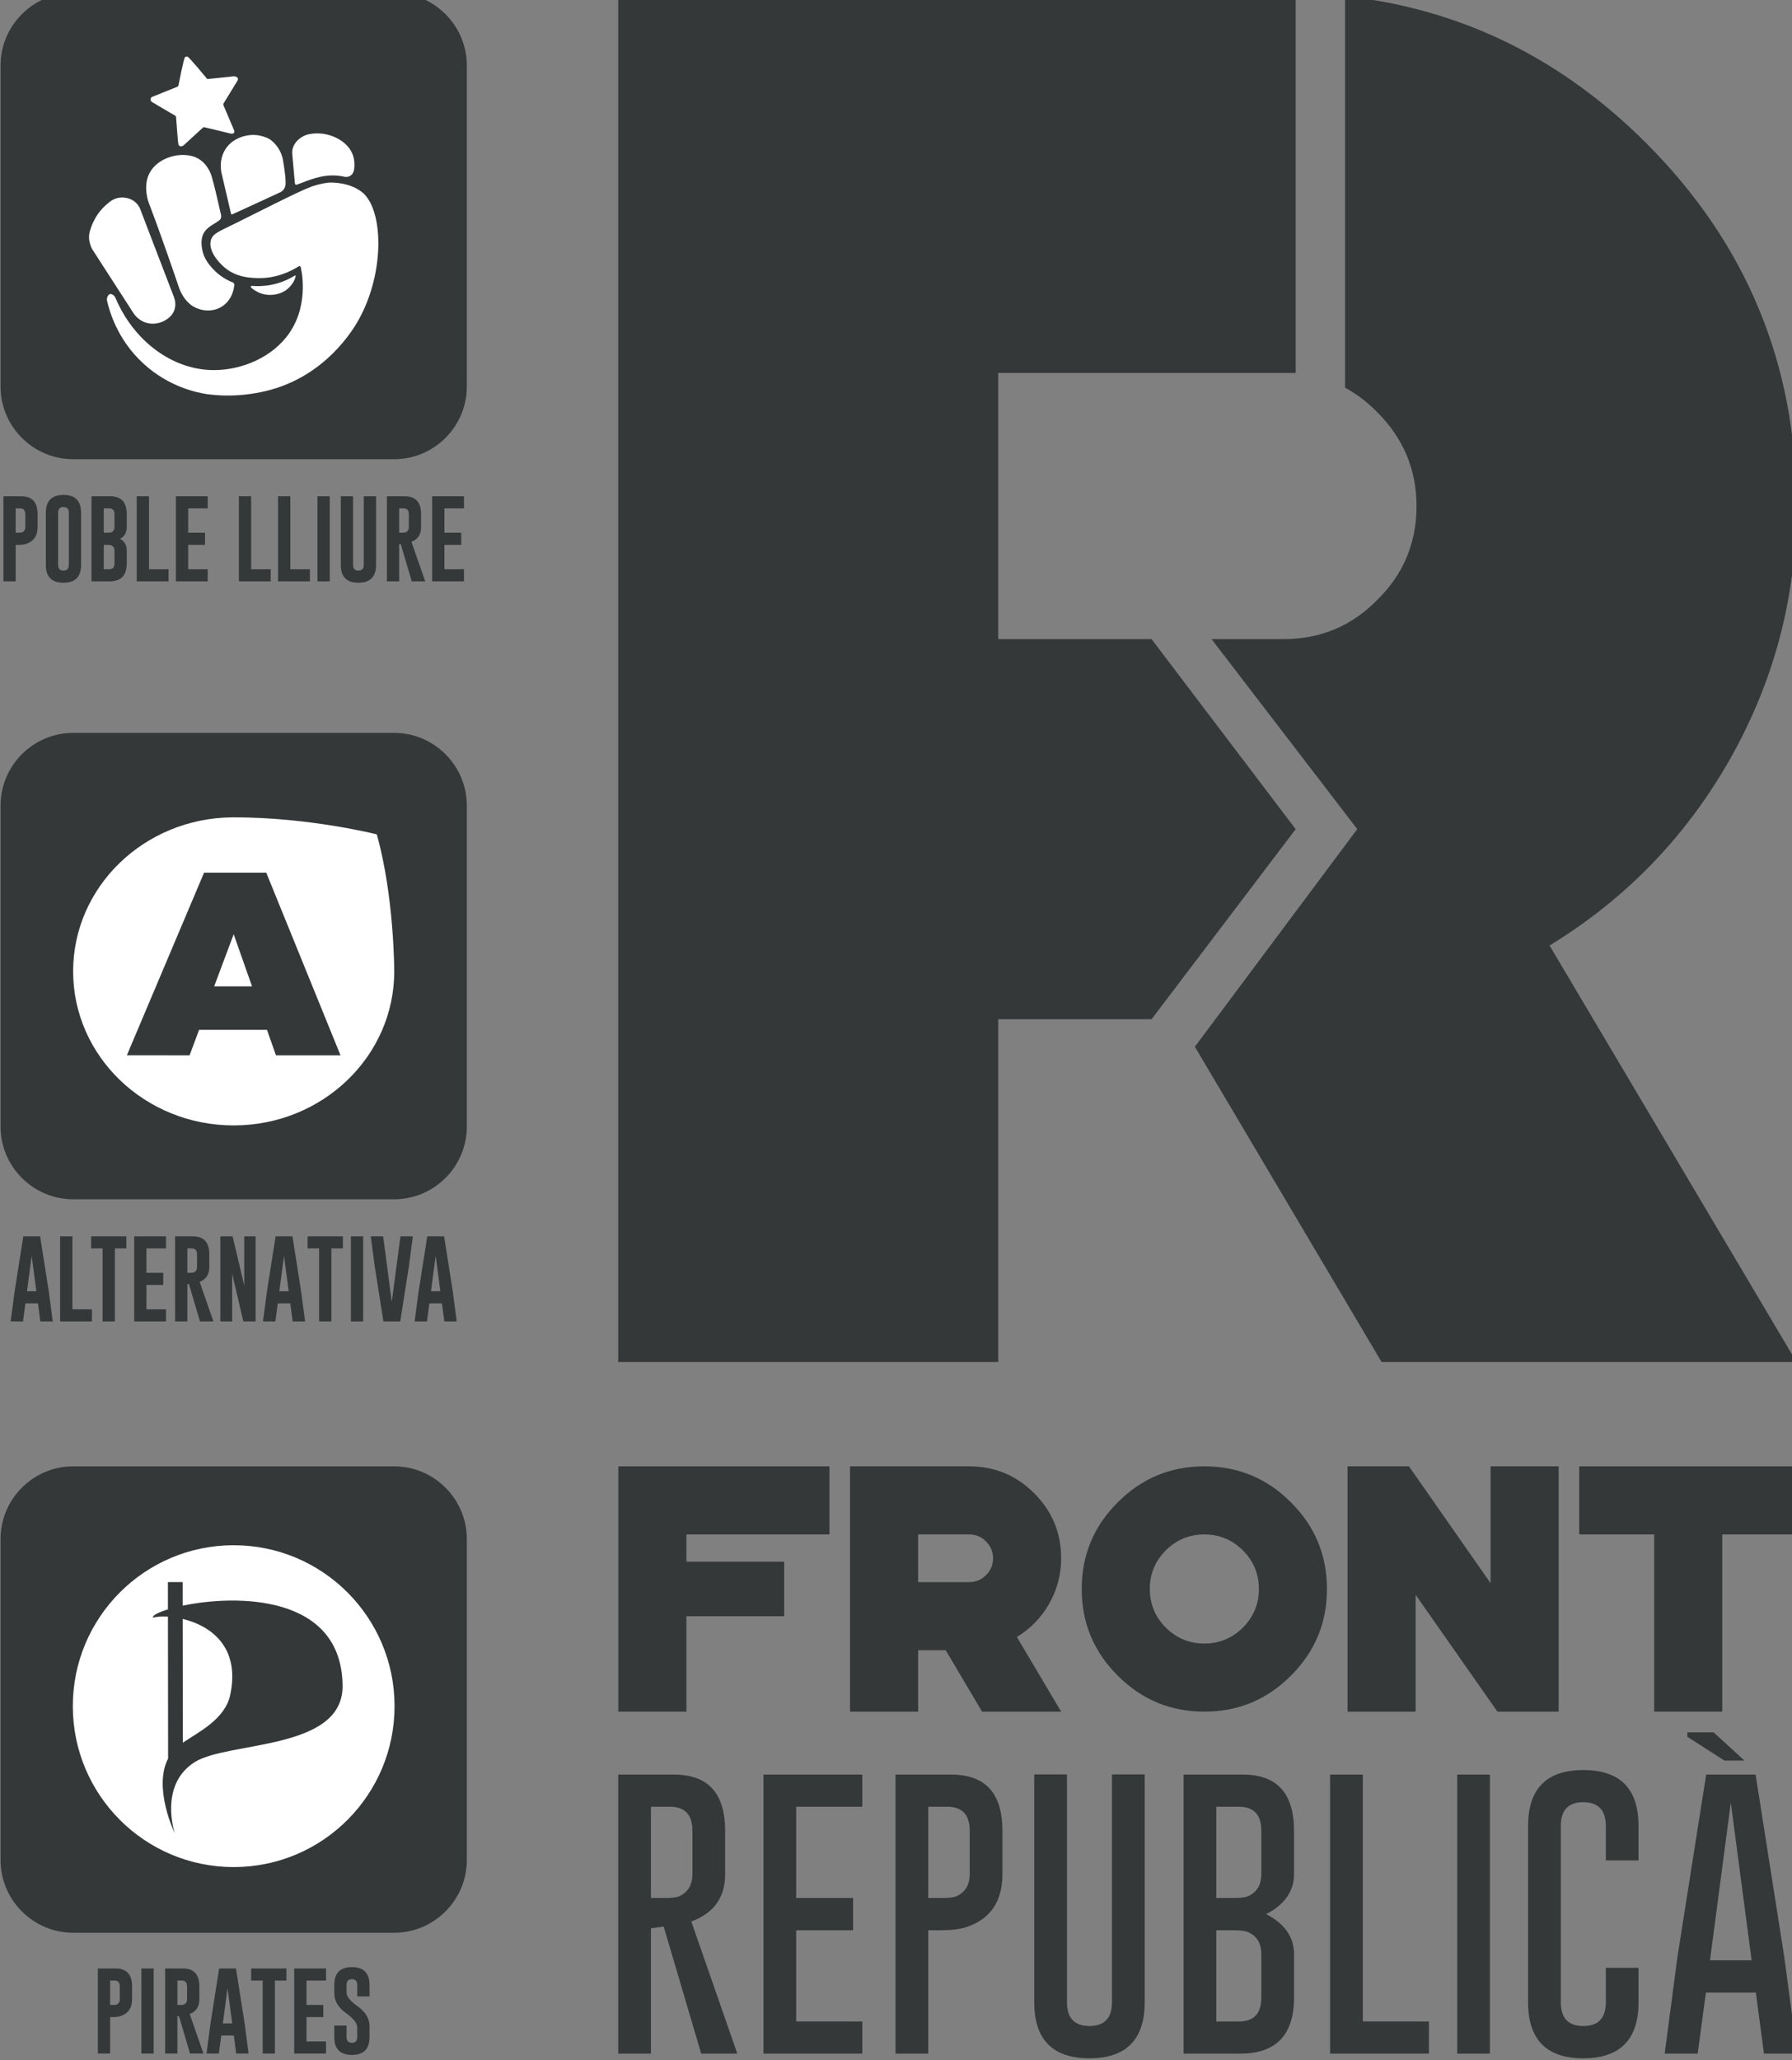 <?xml version="1.0" encoding="UTF-8" standalone="no"?>
<!-- Created with Inkscape (http://www.inkscape.org/) -->

<svg
   xmlns:dc="http://purl.org/dc/elements/1.1/"
   xmlns:cc="http://creativecommons.org/ns#"
   xmlns:rdf="http://www.w3.org/1999/02/22-rdf-syntax-ns#"
   xmlns:svg="http://www.w3.org/2000/svg"
   xmlns="http://www.w3.org/2000/svg"
   xmlns:sodipodi="http://sodipodi.sourceforge.net/DTD/sodipodi-0.dtd"
   xmlns:inkscape="http://www.inkscape.org/namespaces/inkscape"
   width="110.504mm"
   height="127mm"
   viewBox="0 0 110.504 127"
   version="1.1"
   id="svg8"
   inkscape:version="0.92.3 (2405546, 2018-03-11)"
   sodipodi:docname="logofr.svg">
  <rect x="0" y="0" width="110.504" height="127" fill="#808080" stroke="none"/>
  <defs
     id="defs2">
    <clipPath
       id="clipPath4557"
       clipPathUnits="userSpaceOnUse">
      <path
         inkscape:connector-curvature="0"
         id="path4555"
         d="M 0,1190.55 H 841.89 V 0 H 0 Z" />
    </clipPath>
  </defs>
  <sodipodi:namedview
     id="base"
     pagecolor="#ffffff"
     bordercolor="#666666"
     borderopacity="1.0"
     inkscape:pageopacity="0.0"
     inkscape:pageshadow="2"
     inkscape:zoom="0.24748737"
     inkscape:cx="781.91336"
     inkscape:cy="1573.2485"
     inkscape:document-units="mm"
     inkscape:current-layer="layer1"
     showgrid="false"
     fit-margin-top="0"
     fit-margin-left="0"
     fit-margin-right="0"
     fit-margin-bottom="0"
     inkscape:window-width="1920"
     inkscape:window-height="1025"
     inkscape:window-x="0"
     inkscape:window-y="27"
     inkscape:window-maximized="1" />
  <g
     inkscape:label="Capa 1"
     inkscape:groupmode="layer"
     id="layer1"
     transform="translate(332.315,-156.599)">
    <g
       transform="matrix(0.163,0,0,-0.163,-345.573,326.383)"
       inkscape:label="Logotip_Oficial_Front_Republica"
       id="g4545">
      <g
         transform="translate(315.261,394.279)"
         id="g4547">
        <path
           inkscape:connector-curvature="0"
           id="path4549"
           style="fill:#343838;fill-opacity:1;fill-rule:nonzero;stroke:none"
           d="M 0,0 H 25.757 V 36.073 H 62.739 V 56.705 H 25.757 V 67.021 H 79.868 V 92.778 H 0 Z" />
      </g>
      <g
         id="g4551">
        <g
           clip-path="url(#clipPath4557)"
           id="g4553">
          <g
             transform="translate(454.363,445.923)"
             id="g4559">
            <path
               inkscape:connector-curvature="0"
               id="path4561"
               style="fill:#343838;fill-opacity:1;fill-rule:nonzero;stroke:none"
               d="m 0,0 c -1.73,-1.774 -3.851,-2.66 -6.358,-2.66 h -19.334 v 18.037 h 19.334 c 2.507,0 4.628,-0.888 6.358,-2.66 C 1.772,10.942 2.66,8.823 2.66,6.358 2.66,3.85 1.772,1.729 0,0 m 23.811,-10.965 c 3.07,5.363 4.607,11.137 4.607,17.323 0,9.602 -3.397,17.799 -10.187,24.589 C 11.44,37.738 3.244,41.134 -6.358,41.134 H -51.45 v -92.779 h 25.758 v 23.228 h 10.445 l 13.755,-23.228 h 29.91 l -16.74,28.224 c 5.103,3.113 9.148,7.266 12.133,12.456" />
          </g>
          <g
             transform="translate(551.553,426.07)"
             id="g4563">
            <path
               inkscape:connector-curvature="0"
               id="path4565"
               style="fill:#343838;fill-opacity:1;fill-rule:nonzero;stroke:none"
               d="m 0,0 c -4.065,-4.022 -8.932,-6.033 -14.598,-6.033 -5.667,0 -10.533,2.011 -14.597,6.033 -4.024,4.065 -6.034,8.932 -6.034,14.599 0,5.665 2.01,10.531 6.034,14.597 4.064,4.023 8.93,6.034 14.597,6.034 C -8.932,35.23 -4.065,33.219 0,29.196 4.022,25.13 6.034,20.264 6.034,14.599 6.034,8.932 4.022,4.065 0,0 m -14.598,60.987 c -12.803,0 -23.724,-4.542 -32.763,-13.625 -9.084,-9.04 -13.625,-19.961 -13.625,-32.763 0,-12.804 4.541,-23.725 13.625,-32.765 9.039,-9.083 19.96,-13.625 32.763,-13.625 12.803,0 23.724,4.542 32.764,13.625 9.084,9.04 13.625,19.961 13.625,32.765 0,12.801 -4.541,23.723 -13.625,32.763 -9.04,9.084 -19.961,13.625 -32.764,13.625" />
          </g>
          <g
             transform="translate(645.239,442.873)"
             id="g4567">
            <path
               inkscape:connector-curvature="0"
               id="path4569"
               style="fill:#343838;fill-opacity:1;fill-rule:nonzero;stroke:none"
               d="M 0,0 -30.883,44.184 H -54.11 v -92.779 h 25.757 V -4.411 L 2.595,-48.595 H 25.757 V 44.184 H 0 Z" />
          </g>
          <g
             transform="translate(678.782,487.057)"
             id="g4571">
            <path
               inkscape:connector-curvature="0"
               id="path4573"
               style="fill:#343838;fill-opacity:1;fill-rule:nonzero;stroke:none"
               d="m 0,0 v -25.757 h 28.353 v -67.021 h 25.756 v 67.021 H 82.462 V 0 Z" />
          </g>
          <g
             transform="translate(327.597,358.312)"
             id="g4575">
            <path
               inkscape:connector-curvature="0"
               id="path4577"
               style="fill:#343838;fill-opacity:1;fill-rule:nonzero;stroke:none"
               d="m 0,0 v -34.501 h 5.25 c 2.393,0 4.107,0.178 5.144,0.535 3.536,1.464 5.303,4.304 5.303,8.518 v 16.34 C 15.697,-3.036 12.875,0 7.232,0 Z M -12.375,12.161 H 8.84 C 21.662,12.125 28.073,5.035 28.073,-9.108 v -16.34 c 0,-8.823 -4.269,-14.804 -12.804,-17.947 L 32.68,-93.378 19.019,-93.379 4.822,-45.322 0,-45.967 v -47.411 l -12.375,-0.001 z" />
          </g>
          <g
             transform="translate(404.077,323.811)"
             id="g4579">
            <path
               inkscape:connector-curvature="0"
               id="path4581"
               style="fill:#343838;fill-opacity:1;fill-rule:nonzero;stroke:none"
               d="m 0,0 v -12.216 l -21.537,10e-4 v -34.501 l 25.019,-10e-4 v -12.16 H -33.912 V 46.662 H 3.482 V 34.501 H -21.537 V 0 Z" />
          </g>
          <g
             transform="translate(432.502,358.312)"
             id="g4583">
            <path
               inkscape:connector-curvature="0"
               id="path4585"
               style="fill:#343838;fill-opacity:1;fill-rule:nonzero;stroke:none"
               d="m 0,0 v -34.501 h 5.25 c 2.393,0 4.107,0.178 5.144,0.535 3.536,1.464 5.303,4.304 5.303,8.518 V -9.107 C 15.697,-3.036 12.875,0 7.232,0 Z M -12.375,12.16 H 8.84 C 21.661,12.125 28.072,5.036 28.072,-9.107 v -16.34 c 0,-10.43 -4.625,-17.144 -13.875,-20.144 -2.251,-0.75 -5.571,-1.126 -9.965,-1.126 H 0 v -46.662 h -12.375 z" />
          </g>
          <g
             transform="translate(514.393,284.434)"
             id="g4587">
            <path
               inkscape:connector-curvature="0"
               id="path4589"
               style="fill:#343838;fill-opacity:1;fill-rule:nonzero;stroke:none"
               d="m 0,0 c 0,-14.144 -6.964,-21.232 -20.894,-21.269 -13.928,0 -20.893,7.089 -20.893,21.27 v 86.092 h 12.376 V 0.001 c 0,-6.037 2.839,-9.055 8.517,-9.055 5.679,0 8.519,3.018 8.519,9.054 V 86.093 H 0 Z" />
          </g>
          <g
             transform="translate(541.48,311.595)"
             id="g4591">
            <path
               inkscape:connector-curvature="0"
               id="path4593"
               style="fill:#343838;fill-opacity:1;fill-rule:nonzero;stroke:none"
               d="m 0,0 v -34.501 h 8.571 c 5.643,0 8.464,3.019 8.464,9.055 v 16.392 c 0,4.25 -1.767,7.073 -5.304,8.465 -1,0.393 -2.713,0.59 -5.142,0.589 z m 0,46.716 v -34.5 h 6.589 c 2.391,0 4.106,0.178 5.142,0.535 3.537,1.464 5.304,4.304 5.304,8.519 v 16.339 c 0,6.072 -2.821,9.108 -8.464,9.108 z M -12.377,58.877 H 10.179 C 23,58.842 29.41,51.752 29.41,37.608 V 21.269 C 29.41,14.804 25.894,9.751 18.857,6.107 25.894,2.466 29.41,-2.59 29.41,-9.054 v -16.393 c 0,-14.109 -6.767,-21.179 -20.304,-21.214 l -21.483,-10e-4 z" />
          </g>
          <g
             transform="translate(584.528,264.934)"
             id="g4595">
            <path
               inkscape:connector-curvature="0"
               id="path4597"
               style="fill:#343838;fill-opacity:1;fill-rule:nonzero;stroke:none"
               d="M 0,0 V 105.539 H 12.376 V 12.161 L 37.396,12.16 V 0 Z" />
          </g>
          <path
             inkscape:connector-curvature="0"
             id="path4599"
             style="fill:#343838;fill-opacity:1;fill-rule:nonzero;stroke:none"
             d="m 632.614,370.473 h 12.377 V 264.934 h -12.377 z" />
          <g
             transform="translate(701.219,284.38)"
             id="g4601">
            <path
               inkscape:connector-curvature="0"
               id="path4603"
               style="fill:#343838;fill-opacity:1;fill-rule:nonzero;stroke:none"
               d="m 0,0 c 0,-14.108 -6.964,-21.179 -20.893,-21.216 -13.929,0 -20.893,7.072 -20.893,21.216 v 66.646 c 0,14.107 6.964,21.161 20.893,21.161 C -6.964,87.808 0,80.753 0,66.646 V 53.627 h -12.375 v 13.019 c 0,5.963 -2.822,8.963 -8.465,9 h -0.107 c -5.643,0 -8.464,-3 -8.464,-9 V 0 c 0,-6 2.84,-9 8.518,-9 5.678,0 8.518,3 8.518,9 V 13.019 H 0 Z" />
          </g>
          <g
             transform="translate(744.002,300.238)"
             id="g4605">
            <path
               inkscape:connector-curvature="0"
               id="path4607"
               style="fill:#343838;fill-opacity:1;fill-rule:nonzero;stroke:none"
               d="M 0,0 -7.876,59.627 -15.75,0 Z m -24.322,86.199 9.965,-0.001 11.625,-10.66 h -7.554 l -14.036,9.001 z M 12.322,1.446 17.25,-35.305 4.661,-35.306 1.607,-12.215 h -18.912 l -3.106,-23.091 h -12.483 l 4.822,36.537 10.875,69.002 18.697,10e-4 z" />
          </g>
          <g
             transform="translate(571.502,900.574)"
             id="g4609">
            <path
               inkscape:connector-curvature="0"
               id="path4611"
               style="fill:#343838;fill-opacity:1;fill-rule:nonzero;stroke:none"
               d="m 0,0 0.001,143.71 c -1.532,0.031 -3.069,0.048 -4.614,0.048 H -256.28 v -517.819 h 143.759 v 129.636 h 58.006 l 54.516,71.879 -54.516,71.878 h -58.006 V 0 Z" />
          </g>
          <g
             transform="translate(735.271,753.556)"
             id="g4613">
            <path
               inkscape:connector-curvature="0"
               id="path4615"
               style="fill:#343838;fill-opacity:1;fill-rule:nonzero;stroke:none"
               d="m 0,0 c 17.138,29.931 25.709,62.159 25.709,96.685 0,53.591 -18.953,99.336 -56.852,137.237 -32.282,32.279 -70.253,50.813 -113.918,55.601 v -0.104 -143.899 -4.099 c 4.38,-2.346 8.436,-5.428 12.167,-9.25 9.896,-9.902 14.847,-21.728 14.847,-35.486 0,-14.004 -4.951,-25.835 -14.847,-35.489 -9.659,-9.9 -21.489,-14.847 -35.489,-14.847 h -27.203 l 55.127,-71.855 -61.44,-82.308 70.643,-119.229 H 25.709 L -67.714,-69.524 C -39.231,-52.144 -16.657,-28.969 0,0" />
          </g>
          <g
             transform="translate(230.477,867.941)"
             id="g4617">
            <path
               inkscape:connector-curvature="0"
               id="path4619"
               style="fill:#343838;fill-opacity:1;fill-rule:evenodd;stroke:none"
               d="m 0,0 h -121.465 c -15.104,0 -27.463,12.358 -27.463,27.463 v 121.465 c 0,15.105 12.359,27.464 27.463,27.464 H 0 c 15.105,0 27.463,-12.359 27.463,-27.464 V 27.463 C 27.463,12.358 15.105,0 0,0" />
          </g>
          <g
             transform="translate(87.267,849.354)"
             id="g4621">
            <path
               inkscape:connector-curvature="0"
               id="path4623"
               style="fill:#343838;fill-opacity:1;fill-rule:nonzero;stroke:none"
               d="m 0,0 v -9.218 h 1.066 c 0.645,0 1.088,0.044 1.329,0.132 0.842,0.338 1.263,1.022 1.263,2.05 v 4.838 C 3.658,-0.732 2.985,0 1.64,0 Z M -4.642,4.576 H 2.116 C 6.238,4.565 8.299,2.307 8.299,-2.198 v -4.838 c 0,-3.324 -1.481,-5.468 -4.445,-6.43 -0.71,-0.23 -1.744,-0.345 -3.1,-0.345 H 0 v -13.793 h -4.642 z" />
          </g>
          <g
             transform="translate(107.376,847.681)"
             id="g4625">
            <path
               inkscape:connector-curvature="0"
               id="path4627"
               style="fill:#343838;fill-opacity:1;fill-rule:nonzero;stroke:none"
               d="M 0,0 C 0,1.443 -0.672,2.17 -2.017,2.182 H -2.05 C -3.384,2.182 -4.051,1.454 -4.051,0 v -19.683 c 0,-1.454 0.673,-2.181 2.017,-2.181 1.356,0 2.034,0.727 2.034,2.181 z m 4.642,-19.683 c 0,-4.504 -2.225,-6.762 -6.676,-6.774 -4.439,0 -6.659,2.258 -6.659,6.774 V 0 c 0,4.505 2.22,6.758 6.659,6.758 4.451,0 6.676,-2.253 6.676,-6.758 z" />
          </g>
          <g
             transform="translate(120.596,835.544)"
             id="g4629">
            <path
               inkscape:connector-curvature="0"
               id="path4631"
               style="fill:#343838;fill-opacity:1;fill-rule:nonzero;stroke:none"
               d="m 0,0 v -9.218 h 2.034 c 1.345,0 2.017,0.727 2.017,2.182 v 4.855 c 0,1.027 -0.421,1.705 -1.262,2.034 C 2.548,-0.049 2.105,0 1.46,0 Z M 0,13.811 V 4.593 h 1.46 c 0.645,0 1.088,0.043 1.329,0.131 0.841,0.339 1.262,1.022 1.262,2.05 v 4.839 c 0,1.465 -0.672,2.198 -2.017,2.198 z m -4.642,4.576 H 2.51 C 6.632,18.376 8.693,16.118 8.693,11.613 V 6.774 C 8.693,4.664 7.846,3.171 6.151,2.296 7.846,1.421 8.693,-0.071 8.693,-2.181 v -4.855 c 0,-4.494 -2.159,-6.747 -6.479,-6.758 h -6.856 z" />
          </g>
          <g
             transform="translate(133.061,821.75)"
             id="g4633">
            <path
               inkscape:connector-curvature="0"
               id="path4635"
               style="fill:#343838;fill-opacity:1;fill-rule:nonzero;stroke:none"
               d="M 0,0 V 32.181 H 4.642 V 4.576 h 7.397 V 0 Z" />
          </g>
          <g
             transform="translate(147.889,853.93)"
             id="g4637">
            <path
               inkscape:connector-curvature="0"
               id="path4639"
               style="fill:#343838;fill-opacity:1;fill-rule:nonzero;stroke:none"
               d="M 0,0 H 12.039 V -4.576 H 4.642 v -9.218 h 6.364 v -4.593 H 4.642 v -9.217 h 7.397 v -4.577 H 0 Z" />
          </g>
          <g
             transform="translate(171.705,821.75)"
             id="g4641">
            <path
               inkscape:connector-curvature="0"
               id="path4643"
               style="fill:#343838;fill-opacity:1;fill-rule:nonzero;stroke:none"
               d="M 0,0 V 32.181 H 4.642 V 4.576 h 7.397 V 0 Z" />
          </g>
          <g
             transform="translate(186.532,821.75)"
             id="g4645">
            <path
               inkscape:connector-curvature="0"
               id="path4647"
               style="fill:#343838;fill-opacity:1;fill-rule:nonzero;stroke:none"
               d="M 0,0 V 32.181 H 4.642 V 4.576 h 7.397 V 0 Z" />
          </g>
          <path
             inkscape:connector-curvature="0"
             id="path4649"
             style="fill:#343838;fill-opacity:1;fill-rule:nonzero;stroke:none"
             d="m 201.442,853.93 h 4.642 v -32.181 h -4.642 z" />
          <g
             transform="translate(223.601,827.999)"
             id="g4651">
            <path
               inkscape:connector-curvature="0"
               id="path4653"
               style="fill:#343838;fill-opacity:1;fill-rule:nonzero;stroke:none"
               d="m 0,0 c 0,-4.505 -2.226,-6.763 -6.676,-6.774 -4.439,0 -6.659,2.258 -6.659,6.774 v 25.932 h 4.642 V 0 c 0,-1.454 0.672,-2.181 2.017,-2.181 1.356,0 2.034,0.727 2.034,2.181 V 25.932 H 0 Z" />
          </g>
          <g
             transform="translate(232.343,849.354)"
             id="g4655">
            <path
               inkscape:connector-curvature="0"
               id="path4657"
               style="fill:#343838;fill-opacity:1;fill-rule:nonzero;stroke:none"
               d="m 0,0 v -9.218 h 1.066 c 0.645,0 1.088,0.044 1.329,0.132 0.842,0.338 1.263,1.022 1.263,2.05 v 4.838 C 3.658,-0.732 2.985,0 1.64,0 Z M -4.642,4.576 H 2.116 C 6.238,4.565 8.299,2.307 8.299,-2.198 v -4.838 c 0,-2.833 -1.219,-4.697 -3.657,-5.593 L 9.858,-27.604 H 4.773 L 0.591,-13.45 0,-13.532 v -14.072 h -4.642 z" />
          </g>
          <g
             transform="translate(244.825,853.93)"
             id="g4659">
            <path
               inkscape:connector-curvature="0"
               id="path4661"
               style="fill:#343838;fill-opacity:1;fill-rule:nonzero;stroke:none"
               d="M 0,0 H 12.039 V -4.576 H 4.642 v -9.218 h 6.364 v -4.593 H 4.642 v -9.217 h 7.397 v -4.577 H 0 Z" />
          </g>
          <g
             transform="translate(230.477,588.05)"
             id="g4663">
            <path
               inkscape:connector-curvature="0"
               id="path4665"
               style="fill:#343838;fill-opacity:1;fill-rule:evenodd;stroke:none"
               d="m 0,0 h -121.465 c -15.104,0 -27.463,12.359 -27.463,27.464 v 121.465 c 0,15.105 12.359,27.463 27.463,27.463 H 0 c 15.105,0 27.463,-12.358 27.463,-27.463 V 27.464 C 27.463,12.359 15.105,0 0,0" />
          </g>
          <g
             transform="translate(95.091,553.276)"
             id="g4667">
            <path
               inkscape:connector-curvature="0"
               id="path4669"
               style="fill:#343838;fill-opacity:1;fill-rule:nonzero;stroke:none"
               d="M 0,0 -1.771,13.384 -3.542,0 Z M 4.691,0 6.2,-11.416 H 1.509 l -0.902,6.823 h -4.74 l -0.919,-6.823 h -4.674 l 1.509,11.366 3.28,20.815 h 6.364 z" />
          </g>
          <g
             transform="translate(104.08,541.86)"
             id="g4671">
            <path
               inkscape:connector-curvature="0"
               id="path4673"
               style="fill:#343838;fill-opacity:1;fill-rule:nonzero;stroke:none"
               d="M 0,0 V 32.181 H 4.642 V 4.576 h 7.397 V 0 Z" />
          </g>
          <g
             transform="translate(129.142,574.04)"
             id="g4675">
            <path
               inkscape:connector-curvature="0"
               id="path4677"
               style="fill:#343838;fill-opacity:1;fill-rule:nonzero;stroke:none"
               d="m 0,0 v -4.576 h -4.346 v -27.605 h -4.642 v 27.605 h -4.346 V 0 Z" />
          </g>
          <g
             transform="translate(132.094,574.04)"
             id="g4679">
            <path
               inkscape:connector-curvature="0"
               id="path4681"
               style="fill:#343838;fill-opacity:1;fill-rule:nonzero;stroke:none"
               d="M 0,0 H 12.039 V -4.576 H 4.642 v -9.218 h 6.364 v -4.593 H 4.642 v -9.217 h 7.397 v -4.577 H 0 Z" />
          </g>
          <g
             transform="translate(152.219,569.464)"
             id="g4683">
            <path
               inkscape:connector-curvature="0"
               id="path4685"
               style="fill:#343838;fill-opacity:1;fill-rule:nonzero;stroke:none"
               d="m 0,0 v -9.218 h 1.066 c 0.645,0 1.088,0.043 1.329,0.131 0.842,0.339 1.263,1.023 1.263,2.051 v 4.838 C 3.658,-0.732 2.985,0 1.64,0 Z M -4.642,4.576 H 2.116 C 6.238,4.565 8.299,2.307 8.299,-2.198 v -4.838 c 0,-2.833 -1.219,-4.697 -3.657,-5.594 L 9.858,-27.604 H 4.773 L 0.591,-13.45 0,-13.532 v -14.072 h -4.642 z" />
          </g>
          <g
             transform="translate(164.701,574.04)"
             id="g4687">
            <path
               inkscape:connector-curvature="0"
               id="path4689"
               style="fill:#343838;fill-opacity:1;fill-rule:nonzero;stroke:none"
               d="M 0,0 H 4.642 L 9.038,-18.666 V 0 h 4.297 V -32.181 H 8.693 L 4.461,-14.105 V -32.181 H 0 Z" />
          </g>
          <g
             transform="translate(190.551,553.276)"
             id="g4691">
            <path
               inkscape:connector-curvature="0"
               id="path4693"
               style="fill:#343838;fill-opacity:1;fill-rule:nonzero;stroke:none"
               d="M 0,0 -1.771,13.384 -3.542,0 Z M 4.691,0 6.2,-11.416 H 1.509 l -0.902,6.823 h -4.74 l -0.919,-6.823 h -4.674 l 1.509,11.366 3.28,20.815 h 6.364 z" />
          </g>
          <g
             transform="translate(211.053,574.04)"
             id="g4695">
            <path
               inkscape:connector-curvature="0"
               id="path4697"
               style="fill:#343838;fill-opacity:1;fill-rule:nonzero;stroke:none"
               d="m 0,0 v -4.576 h -4.346 v -27.605 h -4.642 v 27.605 h -4.346 V 0 Z" />
          </g>
          <path
             inkscape:connector-curvature="0"
             id="path4699"
             style="fill:#343838;fill-opacity:1;fill-rule:nonzero;stroke:none"
             d="m 214.088,574.04 h 4.642 v -32.181 h -4.642 z" />
          <g
             transform="translate(232.753,541.86)"
             id="g4701">
            <path
               inkscape:connector-curvature="0"
               id="path4703"
               style="fill:#343838;fill-opacity:1;fill-rule:nonzero;stroke:none"
               d="m 0,0 h -6.364 l -3.281,20.798 -1.508,11.383 h 4.691 l 3.263,-24.8 3.281,24.8 H 4.773 L 3.264,20.765 Z" />
          </g>
          <g
             transform="translate(247.925,553.276)"
             id="g4705">
            <path
               inkscape:connector-curvature="0"
               id="path4707"
               style="fill:#343838;fill-opacity:1;fill-rule:nonzero;stroke:none"
               d="M 0,0 -1.771,13.384 -3.542,0 Z M 4.691,0 6.2,-11.416 H 1.509 l -0.902,6.823 h -4.74 l -0.919,-6.823 h -4.674 l 1.509,11.366 3.28,20.815 h 6.364 z" />
          </g>
          <g
             transform="translate(230.477,310.658)"
             id="g4709">
            <path
               inkscape:connector-curvature="0"
               id="path4711"
               style="fill:#343838;fill-opacity:1;fill-rule:evenodd;stroke:none"
               d="m 0,0 h -121.465 c -15.104,0 -27.463,12.358 -27.463,27.463 v 121.465 c 0,15.105 12.359,27.464 27.463,27.464 H 0 c 15.105,0 27.463,-12.359 27.463,-27.464 V 27.463 C 27.463,12.358 15.105,0 0,0" />
          </g>
          <g
             transform="translate(122.999,292.573)"
             id="g4713">
            <path
               inkscape:connector-curvature="0"
               id="path4715"
               style="fill:#343838;fill-opacity:1;fill-rule:nonzero;stroke:none"
               d="m 0,0 v -9.218 h 1.066 c 0.645,0 1.088,0.043 1.329,0.131 0.842,0.339 1.263,1.023 1.263,2.051 v 4.838 C 3.658,-0.732 2.985,0 1.64,0 Z M -4.642,4.576 H 2.116 C 6.238,4.565 8.299,2.307 8.299,-2.198 v -4.838 c 0,-3.324 -1.481,-5.468 -4.445,-6.43 -0.71,-0.23 -1.744,-0.345 -3.1,-0.345 H 0 v -13.793 h -4.642 z" />
          </g>
          <path
             inkscape:connector-curvature="0"
             id="path4717"
             style="fill:#343838;fill-opacity:1;fill-rule:nonzero;stroke:none"
             d="m 134.825,297.15 h 4.642 v -32.181 h -4.642 z" />
          <g
             transform="translate(148.455,292.573)"
             id="g4719">
            <path
               inkscape:connector-curvature="0"
               id="path4721"
               style="fill:#343838;fill-opacity:1;fill-rule:nonzero;stroke:none"
               d="m 0,0 v -9.218 h 1.066 c 0.645,0 1.088,0.043 1.329,0.131 0.842,0.339 1.263,1.023 1.263,2.051 v 4.838 C 3.658,-0.732 2.985,0 1.64,0 Z M -4.642,4.576 H 2.116 C 6.238,4.565 8.299,2.307 8.299,-2.198 v -4.838 c 0,-2.833 -1.219,-4.697 -3.657,-5.594 L 9.858,-27.604 H 4.773 L 0.591,-13.45 0,-13.532 v -14.072 h -4.642 z" />
          </g>
          <g
             transform="translate(169.187,276.385)"
             id="g4723">
            <path
               inkscape:connector-curvature="0"
               id="path4725"
               style="fill:#343838;fill-opacity:1;fill-rule:nonzero;stroke:none"
               d="M 0,0 -1.771,13.384 -3.542,0 Z M 4.691,0 6.2,-11.416 H 1.509 l -0.902,6.823 h -4.74 l -0.919,-6.823 h -4.674 l 1.509,11.366 3.28,20.815 h 6.364 z" />
          </g>
          <g
             transform="translate(189.69,297.15)"
             id="g4727">
            <path
               inkscape:connector-curvature="0"
               id="path4729"
               style="fill:#343838;fill-opacity:1;fill-rule:nonzero;stroke:none"
               d="m 0,0 v -4.576 h -4.346 v -27.605 h -4.642 v 27.605 h -4.346 V 0 Z" />
          </g>
          <g
             transform="translate(192.642,297.15)"
             id="g4731">
            <path
               inkscape:connector-curvature="0"
               id="path4733"
               style="fill:#343838;fill-opacity:1;fill-rule:nonzero;stroke:none"
               d="M 0,0 H 12.039 V -4.576 H 4.642 v -9.218 h 6.364 v -4.593 H 4.642 v -9.217 h 7.397 v -4.577 H 0 Z" />
          </g>
          <g
             transform="translate(207.797,290.901)"
             id="g4735">
            <path
               inkscape:connector-curvature="0"
               id="path4737"
               style="fill:#343838;fill-opacity:1;fill-rule:nonzero;stroke:none"
               d="m 0,0 c 0,4.505 2.22,6.758 6.659,6.758 4.45,0 6.676,-2.253 6.676,-6.758 V -4.33 H 8.693 V 0 c 0,1.443 -0.672,2.17 -2.017,2.182 H 6.643 C 5.309,2.182 4.642,1.454 4.642,0 v -2.92 c 0,-1.433 1.448,-3.187 4.346,-5.265 2.898,-2.067 4.347,-4.544 4.347,-7.43 v -4.068 c 0,-4.516 -2.22,-6.774 -6.659,-6.774 C 2.225,-26.445 0,-24.187 0,-19.683 v 4.33 h 4.642 v -4.33 c 0,-1.454 0.678,-2.181 2.034,-2.181 1.345,0 2.017,0.727 2.017,2.181 v 3.674 c 0,1.553 -1.449,3.368 -4.346,5.446 C 1.449,-8.496 0,-5.981 0,-3.019 Z" />
          </g>
          <g
             transform="translate(189.452,931.825)"
             id="g4739">
            <path
               inkscape:connector-curvature="0"
               id="path4741"
               style="fill:#ffffff;fill-opacity:1;fill-rule:nonzero;stroke:none"
               d="M 0,0 C 0,0 2.961,1.966 3.727,5.25 3.744,5.321 3.789,5.515 3.698,5.587 3.607,5.659 3.427,5.572 3.365,5.54 1.499,4.392 -1.458,2.886 -5.351,2.103 -8.337,1.502 -10.931,1.516 -12.834,1.675 -12.935,1.653 -13.172,1.586 -13.23,1.412 c -0.055,-0.163 0.063,-0.35 0.125,-0.404 0.783,-0.691 2.751,-2.236 5.711,-2.655 C -6.242,-1.811 -3.032,-2.012 0,0" />
          </g>
          <g
             transform="translate(218.238,968.993)"
             id="g4743">
            <path
               inkscape:connector-curvature="0"
               id="path4745"
               style="fill:#ffffff;fill-opacity:1;fill-rule:nonzero;stroke:none"
               d="m 0,0 c -5.354,4.156 -12.718,3.556 -12.718,3.556 -1.034,-0.13 -2.182,-0.329 -3.416,-0.631 0,0 -1.578,-0.387 -3.184,-0.97 -4.658,-1.69 -22.089,-10.652 -29.296,-14.179 -5.639,-2.76 -7.815,-3.56 -8.498,-5.96 -1.126,-3.955 2.873,-8.483 5.37,-10.516 4.383,-3.569 9.406,-3.748 12.065,-3.843 7.311,-0.261 12.993,2.662 15.935,4.53 0.064,0.041 0.121,0.055 0.174,0.05 0,0 0.205,-0.011 0.393,-0.369 0.175,-0.332 3.392,-13.481 -4.005,-24.625 -6.37,-9.598 -18.337,-14.377 -28.726,-14.389 -15.555,-0.017 -30.284,10.769 -37.303,27.285 -0.089,0.222 -0.289,0.631 -0.709,0.978 -0.159,0.13 -0.712,0.585 -1.259,0.507 -0.67,-0.097 -1.279,-0.99 -1.295,-2.196 0.859,-3.935 3.799,-14.945 13.921,-24.189 9.61,-8.777 20.162,-10.911 24.204,-11.518 1.889,-0.239 3.927,-0.408 6.097,-0.463 4.048,-0.105 8.835,0.178 14.16,1.29 0,0 0.845,0.179 1.625,0.362 22.916,5.378 33.55,23.882 35.403,27.257 C 8.883,-29.925 8.086,-6.277 0,0" />
          </g>
          <g
             transform="translate(137.658,964.802)"
             id="g4747">
            <path
               inkscape:connector-curvature="0"
               id="path4749"
               style="fill:#ffffff;fill-opacity:1;fill-rule:nonzero;stroke:none"
               d="m 0,0 c 4.563,-11.863 10.854,-30.3 11.263,-31.59 0.007,-0.023 0.037,-0.118 0.08,-0.246 0.109,-0.322 0.303,-0.857 0.601,-1.49 0.416,-0.886 1.905,-4.04 4.927,-5.808 2.708,-1.584 7.12,-2.33 10.819,0.053 4.185,2.695 4.579,7.539 4.615,8.096 0.009,0.087 0.021,0.299 -0.091,0.531 -0.121,0.251 -0.314,0.377 -0.389,0.421 -2.052,0.801 -5.079,2.343 -7.732,5.306 -1.269,1.418 -3.316,3.705 -3.936,7.269 -0.212,1.219 -0.743,4.271 0.964,6.694 0.956,1.357 2.481,2.271 2.481,2.271 1.051,0.668 1.68,1.067 2.179,1.383 0.741,0.469 1.124,0.709 1.365,1.206 0.261,0.54 0.215,1.095 0.147,1.447 -0.239,1.066 -0.96,4.282 -1.596,6.975 -0.178,0.756 -0.342,1.437 -0.503,2.098 -0.219,0.895 -0.448,1.836 -0.724,2.887 -0.22,0.839 -0.576,2.149 -0.748,2.702 -0.16,0.51 -1.202,3.855 -4.085,5.999 -2.392,1.778 -4.985,1.936 -6.212,1.994 C 8.567,18.428 2.068,15.957 -0.176,10.442 -2.111,5.69 -0.169,0.44 -0.001,0.002 -0.001,0.002 0,0 0,0" />
          </g>
          <g
             transform="translate(167.048,985.816)"
             id="g4751">
            <path
               inkscape:connector-curvature="0"
               id="path4753"
               style="fill:#ffffff;fill-opacity:1;fill-rule:nonzero;stroke:none"
               d="m 0,0 c -3.091,-4.19 -2.064,-8.966 -1.892,-9.705 2.028,-8.688 3.512,-15.031 3.579,-15.313 0.011,-0.046 0.043,-0.165 0.143,-0.23 0.128,-0.083 0.304,-0.016 0.363,0.005 0.444,0.162 15.471,7.109 18.136,8.341 0.398,0.207 1.007,0.599 1.45,1.298 0.472,0.746 0.538,1.515 0.555,2.063 0.089,2.749 -0.806,7.658 -0.89,8.111 -0.112,0.938 -0.364,2.144 -0.934,3.451 -1.167,2.675 -3.02,4.284 -4.058,5.055 0,0 -3.696,2.363 -8.595,1.505 C 7.714,4.556 7.599,4.533 7.517,4.517 6.618,4.338 2.587,3.508 0,0" />
          </g>
          <g
             transform="translate(138.793,1003.063)"
             id="g4755">
            <path
               inkscape:connector-curvature="0"
               id="path4757"
               style="fill:#ffffff;fill-opacity:1;fill-rule:nonzero;stroke:none"
               d="m 0,0 c 0.012,-0.009 0.025,-0.018 0.039,-0.026 2.968,-1.747 5.937,-3.495 8.905,-5.243 0.033,-0.019 0.062,-0.042 0.087,-0.07 0.014,-0.017 0.03,-0.036 0.043,-0.059 0.049,-0.081 0.06,-0.159 0.062,-0.201 0.419,-5.79 0.78,-10.034 0.895,-10.404 0.072,-0.232 0.214,-0.411 0.214,-0.411 0.06,-0.075 0.191,-0.239 0.409,-0.324 0.253,-0.097 0.485,-0.037 0.712,0.02 0.134,0.034 0.329,0.099 0.544,0.232 0.02,0.012 0.039,0.027 0.055,0.042 2.444,2.243 4.887,4.486 7.33,6.728 0.036,0.037 0.122,0.116 0.259,0.154 0.129,0.035 0.236,0.016 0.286,0.003 5.473,-1.301 9.373,-2.23 9.876,-2.373 0.056,-0.016 0.343,-0.101 0.705,-0.052 0.145,0.02 0.407,0.059 0.57,0.211 0.245,0.228 0.258,0.695 0.068,1.163 -1.328,3.123 -2.654,6.245 -3.981,9.367 -0.027,0.061 -0.068,0.179 -0.062,0.331 0.005,0.137 0.046,0.242 0.077,0.303 0.004,0.009 0.009,0.018 0.014,0.027 1.775,2.9 3.549,5.8 5.323,8.7 0.016,0.027 0.029,0.055 0.038,0.084 0.03,0.099 0.06,0.233 0.066,0.394 0.006,0.155 0.01,0.292 -0.057,0.44 -0.078,0.168 -0.207,0.258 -0.347,0.351 0,0 -0.248,0.168 -0.551,0.245 C 30.914,9.801 29.794,9.573 29.622,9.535 29.608,9.532 29.594,9.53 29.58,9.529 28.589,9.432 27.597,9.333 26.604,9.234 24.782,9.052 22.966,8.867 21.155,8.68 21.093,8.673 21.03,8.681 20.974,8.707 20.967,8.71 20.96,8.713 20.954,8.716 20.9,8.745 20.865,8.78 20.844,8.803 c -0.385,0.468 -6.657,8.058 -7.332,8.309 -0.304,0.113 -0.554,0.05 -0.554,0.05 0,0 -0.249,-0.062 -0.457,-0.296 C 12.032,16.34 10.184,6.928 10.045,6.22 10.043,6.208 10.041,6.197 10.037,6.186 10.019,6.128 9.985,6.046 9.92,5.963 9.818,5.834 9.695,5.775 9.633,5.75 6.412,4.453 3.189,3.155 -0.033,1.858 -0.087,1.836 -0.136,1.801 -0.174,1.757 -0.29,1.622 -0.5,1.315 -0.475,0.888 -0.444,0.378 -0.1,0.077 0,0" />
          </g>
          <g
             transform="translate(192.882,972.436)"
             id="g4759">
            <path
               inkscape:connector-curvature="0"
               id="path4761"
               style="fill:#ffffff;fill-opacity:1;fill-rule:nonzero;stroke:none"
               d="m 0,0 c 0.008,-0.115 0.028,-0.441 0.252,-0.598 0.187,-0.13 0.436,-0.088 0.583,-0.048 0.149,0.06 0.393,0.156 0.692,0.273 4.38,1.699 8.343,3.237 12.884,3.211 1.04,-0.006 2.603,-0.097 4.514,-0.542 0.43,-0.05 1.358,-0.088 2.176,0.48 0.928,0.646 1.233,1.679 1.34,2.465 0.077,0.562 0.141,1.336 0.087,2.254 -0.039,0.673 -0.137,2.132 -0.872,3.777 -0.635,1.424 -1.454,2.332 -1.882,2.797 -2.613,2.847 -7.439,5.022 -12.464,4.62 C 6.048,18.588 4.399,18.437 2.664,17.363 2.605,17.327 2.526,17.277 2.432,17.215 1.833,16.82 -0.129,15.479 -0.784,13.082 -0.92,12.581 -1.082,11.733 -0.947,10.633 -0.426,4.831 -0.044,0.63 0,0" />
          </g>
          <g
             transform="translate(136.66,919.561)"
             id="g4763">
            <path
               inkscape:connector-curvature="0"
               id="path4765"
               style="fill:#ffffff;fill-opacity:1;fill-rule:nonzero;stroke:none"
               d="m 0,0 c 3.6,-1.089 6.55,0.561 7.044,0.848 1.147,0.639 2.783,1.81 3.535,3.772 0.775,2.024 0.33,3.979 -0.03,4.917 -6.681,17.418 -11.57,30.094 -12.698,33.123 -0.126,0.339 -0.489,1.317 -1.309,2.27 -1.679,1.952 -4.016,2.311 -4.969,2.402 -3.176,0.304 -5.323,-1.529 -5.798,-1.958 -0.006,-0.006 -0.013,-0.012 -0.02,-0.017 -1.132,-0.871 -2.654,-2.252 -4.08,-4.311 -1.448,-2.091 -2.267,-4.119 -2.737,-5.576 -0.241,-0.75 -0.439,-1.44 -0.528,-2.235 0,0 -0.056,-0.536 -0.049,-1.074 0.025,-1.76 0.755,-3.465 1.057,-4.117 0.002,-0.004 0.004,-0.007 0.005,-0.009 0.005,-0.01 0.01,-0.018 0.014,-0.023 0,-0.001 0,-0.001 10e-4,-0.002 0,-0.002 5.179,-8.026 15.564,-24.12 C -4.635,3.295 -3.106,0.939 0,0" />
          </g>
          <g
             transform="translate(169.816,335.496)"
             id="g4767">
            <path
               inkscape:connector-curvature="0"
               id="path4769"
               style="fill:#ffffff;fill-opacity:1;fill-rule:nonzero;stroke:none"
               d="m 0,0 c -33.611,-0.037 -60.893,27.178 -60.931,60.791 -0.039,33.611 27.175,60.891 60.786,60.928 33.614,0.04 60.894,-27.175 60.933,-60.786 C 60.826,27.319 33.611,0.04 0,0 M -19.364,93.85 C -9.295,91.441 2.535,83.74 -1.372,65.146 -3.314,55.891 -13.421,51.046 -19.309,47.039 Z m -5.595,13.935 0.013,-10.325 c -3.798,-1.16 -5.984,-2.365 -5.628,-3.135 1.248,0.363 3.245,0.528 5.63,0.376 l 0.062,-53.65 c -5.788,-11.182 2.53,-28.313 2.53,-28.313 0,0 -6.182,18.283 7.524,26.953 12.612,7.976 56.128,4.286 55.951,28.843 -0.254,34.784 -40.373,34.526 -60.495,30.332 l -0.009,8.927 z" />
          </g>
          <g
             transform="translate(162.358,668.58)"
             id="g4771">
            <path
               inkscape:connector-curvature="0"
               id="path4773"
               style="fill:#ffffff;fill-opacity:1;fill-rule:nonzero;stroke:none"
               d="M 0,0 H 14.329 L 7.387,19.722 Z" />
          </g>
          <g
             transform="translate(185.743,642.507)"
             id="g4775">
            <path
               inkscape:connector-curvature="0"
               id="path4777"
               style="fill:#ffffff;fill-opacity:1;fill-rule:nonzero;stroke:none"
               d="M 0,0 -3.407,9.638 H -29.085 L -32.681,0 -56.408,0.017 -27.203,69.077 H -3.681 L 24.413,0 Z m 38.134,83.56 c 0,0 -25.337,6.437 -54.132,6.437 -0.228,0 -0.452,-0.003 -0.672,-0.009 -33.236,-0.346 -60.067,-26.29 -60.067,-58.249 0,-32.175 27.194,-58.257 60.739,-58.257 33.546,0 60.74,26.082 60.74,58.257 0,0 0,28.435 -6.608,51.821" />
          </g>
        </g>
      </g>
    </g>
  </g>
</svg>
